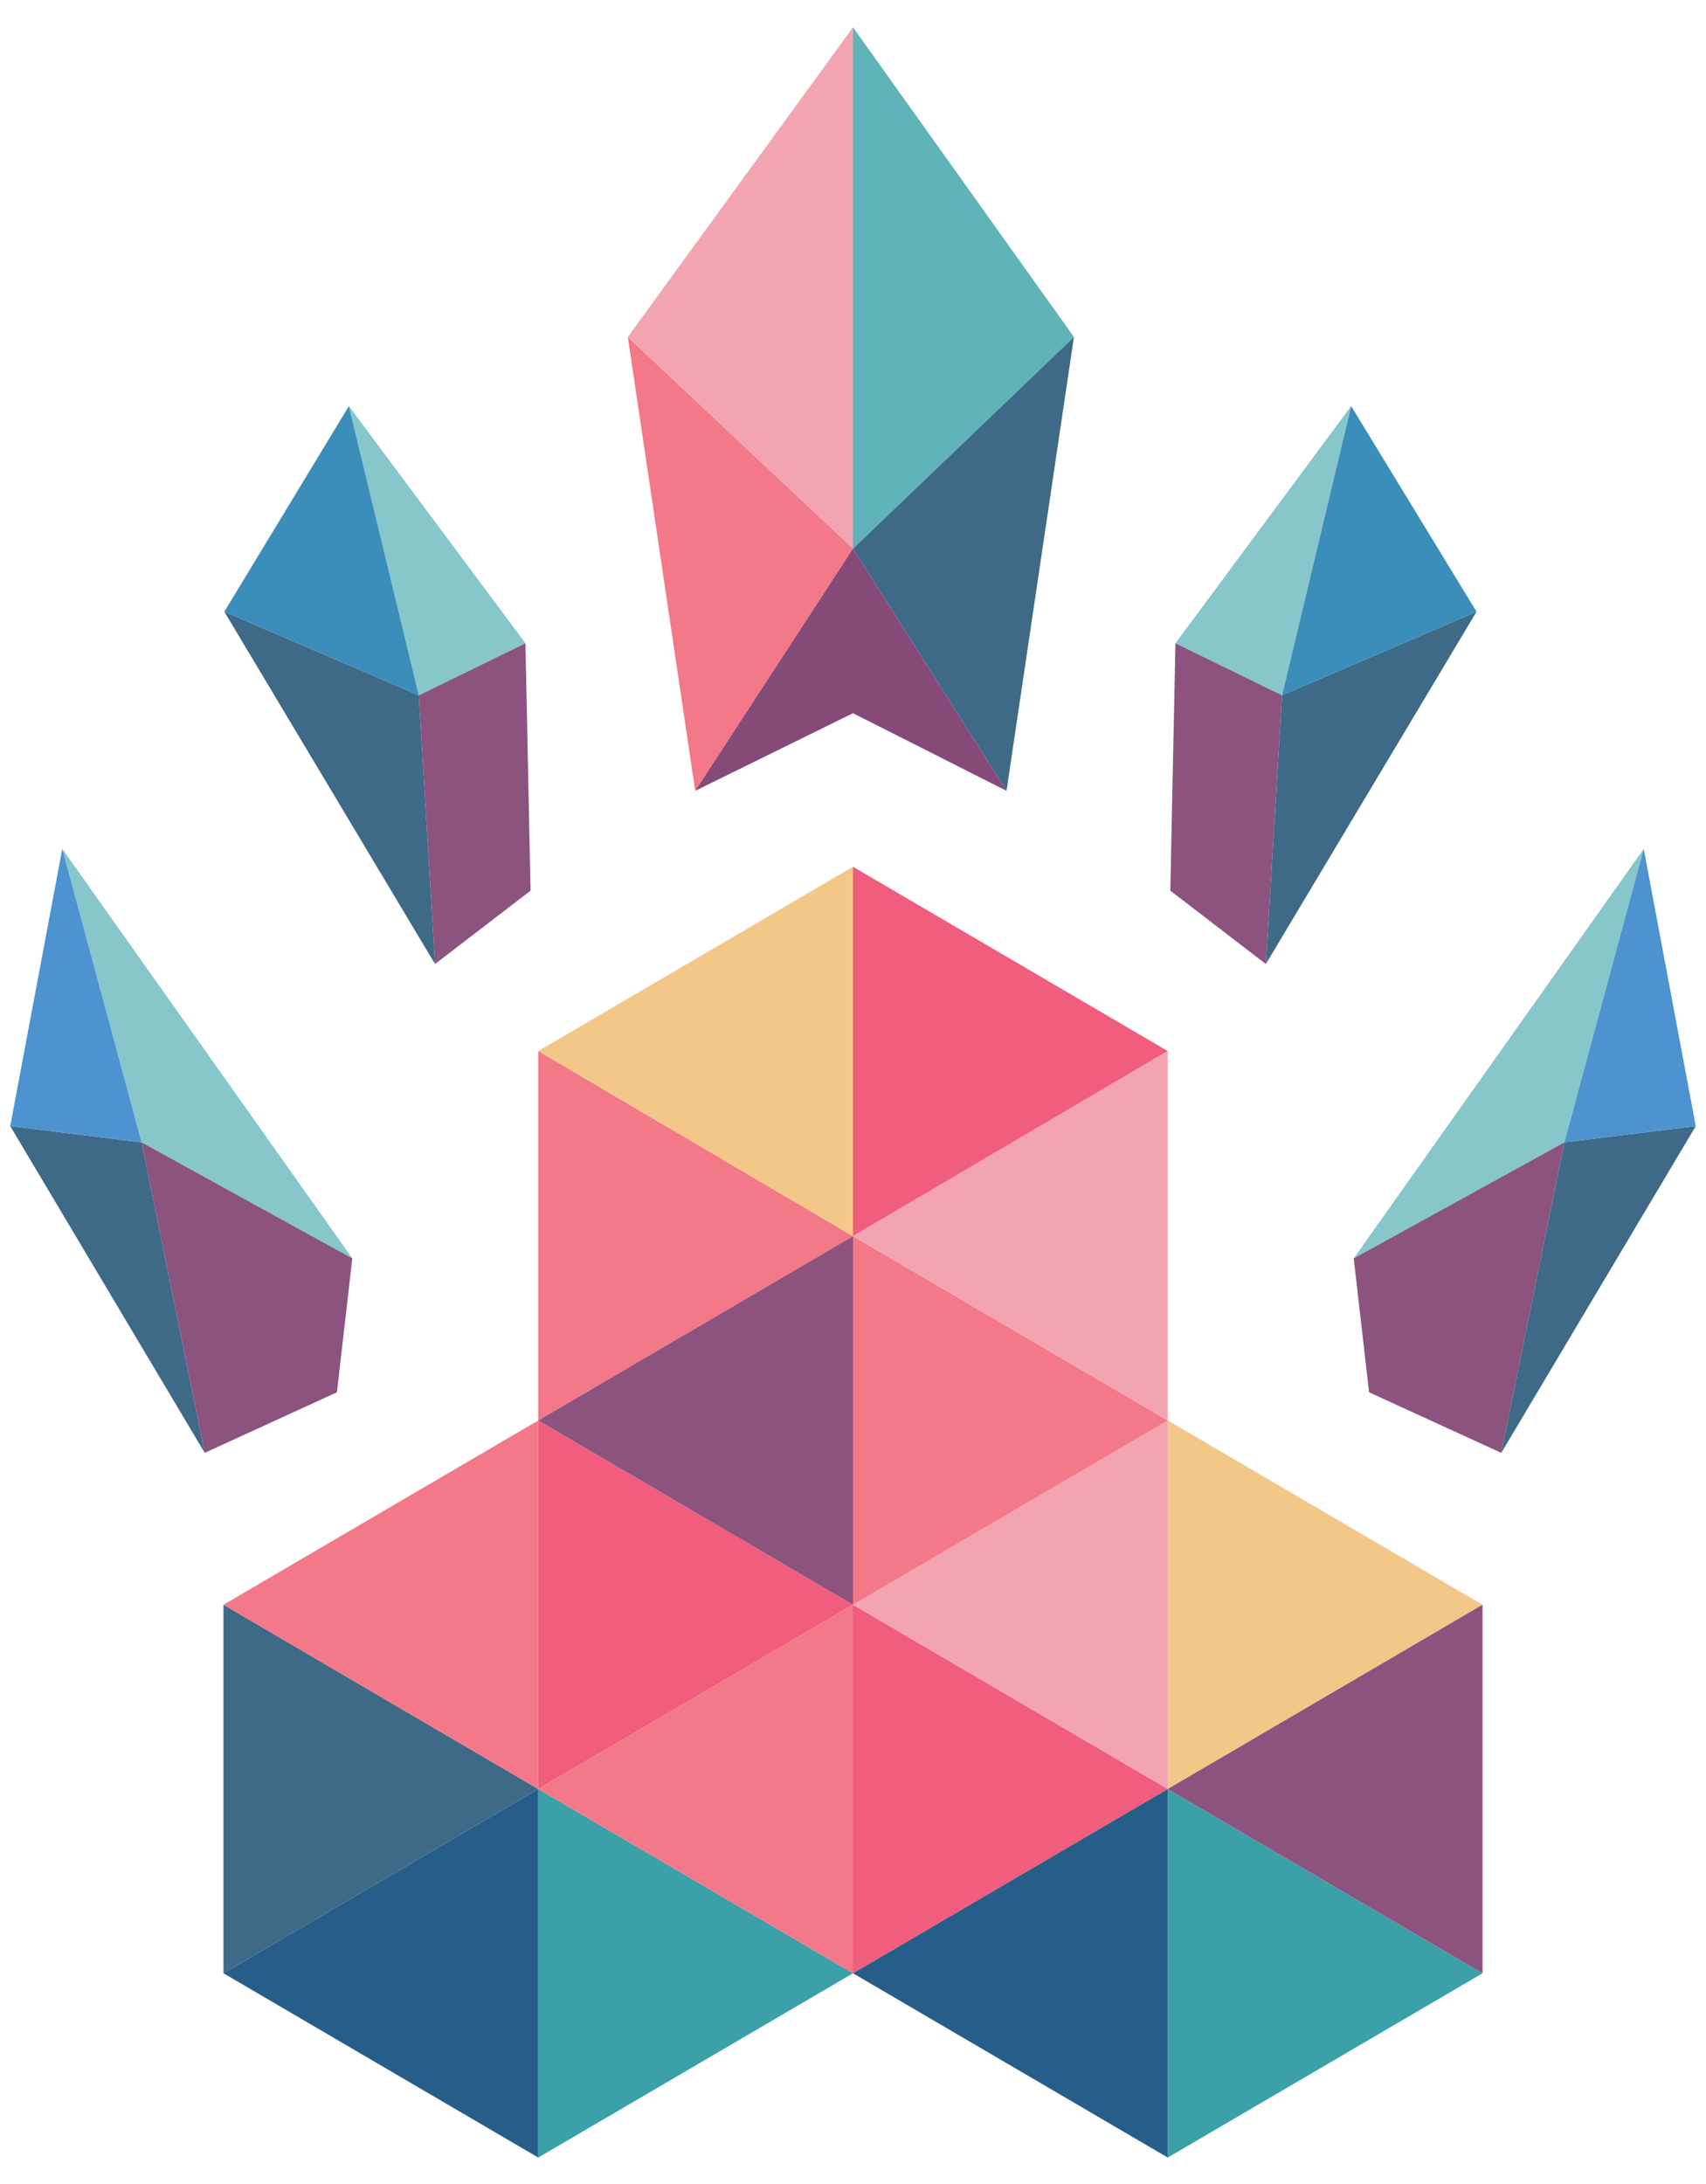 <?xml version="1.0" encoding="utf-8"?>
<!-- Generator: Adobe Illustrator 18.1.0, SVG Export Plug-In . SVG Version: 6.00 Build 0)  -->
<!DOCTYPE svg PUBLIC "-//W3C//DTD SVG 1.1//EN" "http://www.w3.org/Graphics/SVG/1.1/DTD/svg11.dtd">
<svg version="1.1" id="Layer_1" xmlns="http://www.w3.org/2000/svg" xmlns:xlink="http://www.w3.org/1999/xlink" x="0px" y="0px"
	 viewBox="-199 299 200 256" enable-background="new -199 299 200 256" xml:space="preserve">
<g>
	<polygon fill="#3F6A87" points="-135.9,508.7 -172.8,530.3 -172.8,487.1 	"/>
	<polygon fill="#F05D7D" points="-99,487.1 -135.9,508.7 -135.9,465.5 	"/>
	<polygon fill="#3BA0A8" points="-99,530.3 -135.9,551.9 -135.9,508.7 	"/>
	<polygon fill="#F37888" points="-135.9,508.7 -99,530.3 -99,487.1 	"/>
	<polygon fill="#F37888" points="-172.8,487.1 -135.9,508.7 -135.9,465.5 	"/>
	<polygon fill="#275E89" points="-172.8,530.3 -135.9,551.9 -135.9,508.7 	"/>
	<polygon fill="#F05D7D" points="-62.1,508.7 -99,530.3 -99,493.1 -99,487.1 	"/>
	<polygon fill="#F3C788" points="-25.2,487.1 -62.1,508.7 -62.1,465.5 	"/>
	<polygon fill="#3BA0A8" points="-25.2,530.3 -62.1,551.9 -62.1,508.7 	"/>
	<polygon fill="#8C537F" points="-62.1,508.7 -25.2,530.3 -25.2,487.1 	"/>
	<polygon fill="#F2A4B0" points="-99,487.1 -62.1,508.7 -62.1,465.5 	"/>
	<polygon fill="#275E89" points="-99,530.3 -62.1,551.9 -62.1,508.7 	"/>
	<polygon fill="#F37888" points="-99,443.9 -135.9,465.5 -135.9,422.2 	"/>
	<polygon fill="#F05D7D" points="-62.1,422.2 -99,443.9 -99,400.6 	"/>
	<polygon fill="#F37888" points="-62.1,465.5 -99,487.1 -99,443.9 	"/>
	<polygon fill="#F2A4B0" points="-99,443.9 -62.1,465.5 -62.1,422.2 	"/>
	<polygon fill="#F3C788" points="-135.9,422.2 -99,443.9 -99,400.6 	"/>
	<polygon fill="#8C537F" points="-135.9,465.5 -99,487.1 -99,443.9 	"/>
	<polygon fill="#8C537F" points="-182.4,432.9 -175,469.3 -159.5,462.2 -157.7,446.5 	"/>
	<polygon opacity="0.6" fill="#37A0A8" enable-background="new    " points="-191.7,398.5 -182.4,432.9 -157.7,446.5 	"/>
	<polygon fill="#3F6A87" points="-197.8,431 -182.4,432.9 -175,469.3 	"/>
	<polygon fill="#4C93CF" points="-191.7,398.5 -182.4,432.9 -197.8,431 	"/>
	<polygon fill="#8C537F" points="-40.3,446.5 -38.5,462.2 -23,469.3 -15.6,432.9 	"/>
	<polygon opacity="0.6" fill="#37A0A8" enable-background="new    " points="-6.3,398.5 -15.6,432.9 -40.3,446.5 	"/>
	<polygon fill="#3F6A87" points="-0.2,431 -15.6,432.9 -23,469.3 	"/>
	<polygon fill="#4C93CF" points="-6.3,398.5 -15.6,432.9 -0.2,431 	"/>
	<polygon fill="#F37888" points="-99,363.3 -125.4,338.5 -117.5,391.7 	"/>
	<polygon fill="#F2A4B0" points="-99,302.2 -99,363.3 -125.4,338.5 	"/>
	<polygon fill="#3F6A87" points="-99,363.3 -73.1,338.5 -81,391.7 	"/>
	<polygon opacity="0.8" fill="#37A0A8" enable-background="new    " points="-99,302.2 -99,363.3 -73.1,338.5 	"/>
	<polygon fill="#864A78" points="-81,391.7 -99,363.3 -117.5,391.7 -99,382.6 	"/>
	<polygon fill="#3F6A87" points="-148,412 -149.9,380.5 -172.7,370.7 	"/>
	<polygon fill="#8C537F" points="-137.4,374.4 -149.9,380.5 -148,412 -136.8,403.4 	"/>
	<polygon fill="#3B8EB9" points="-172.7,370.7 -158.1,346.6 -149.9,380.5 	"/>
	<polygon opacity="0.6" fill="#37A0A8" enable-background="new    " points="-137.4,374.4 -149.9,380.5 -158.1,346.6 	"/>
	<polygon fill="#3F6A87" points="-50.6,412 -48.7,380.5 -25.9,370.7 	"/>
	<polygon fill="#8C537F" points="-61.2,374.4 -61.8,403.4 -50.6,412 -48.7,380.5 	"/>
	<polygon fill="#3B8EB9" points="-25.9,370.7 -40.6,346.6 -48.7,380.5 	"/>
	<polygon opacity="0.6" fill="#37A0A8" enable-background="new    " points="-61.2,374.4 -48.7,380.5 -40.6,346.6 	"/>
</g>
</svg>
